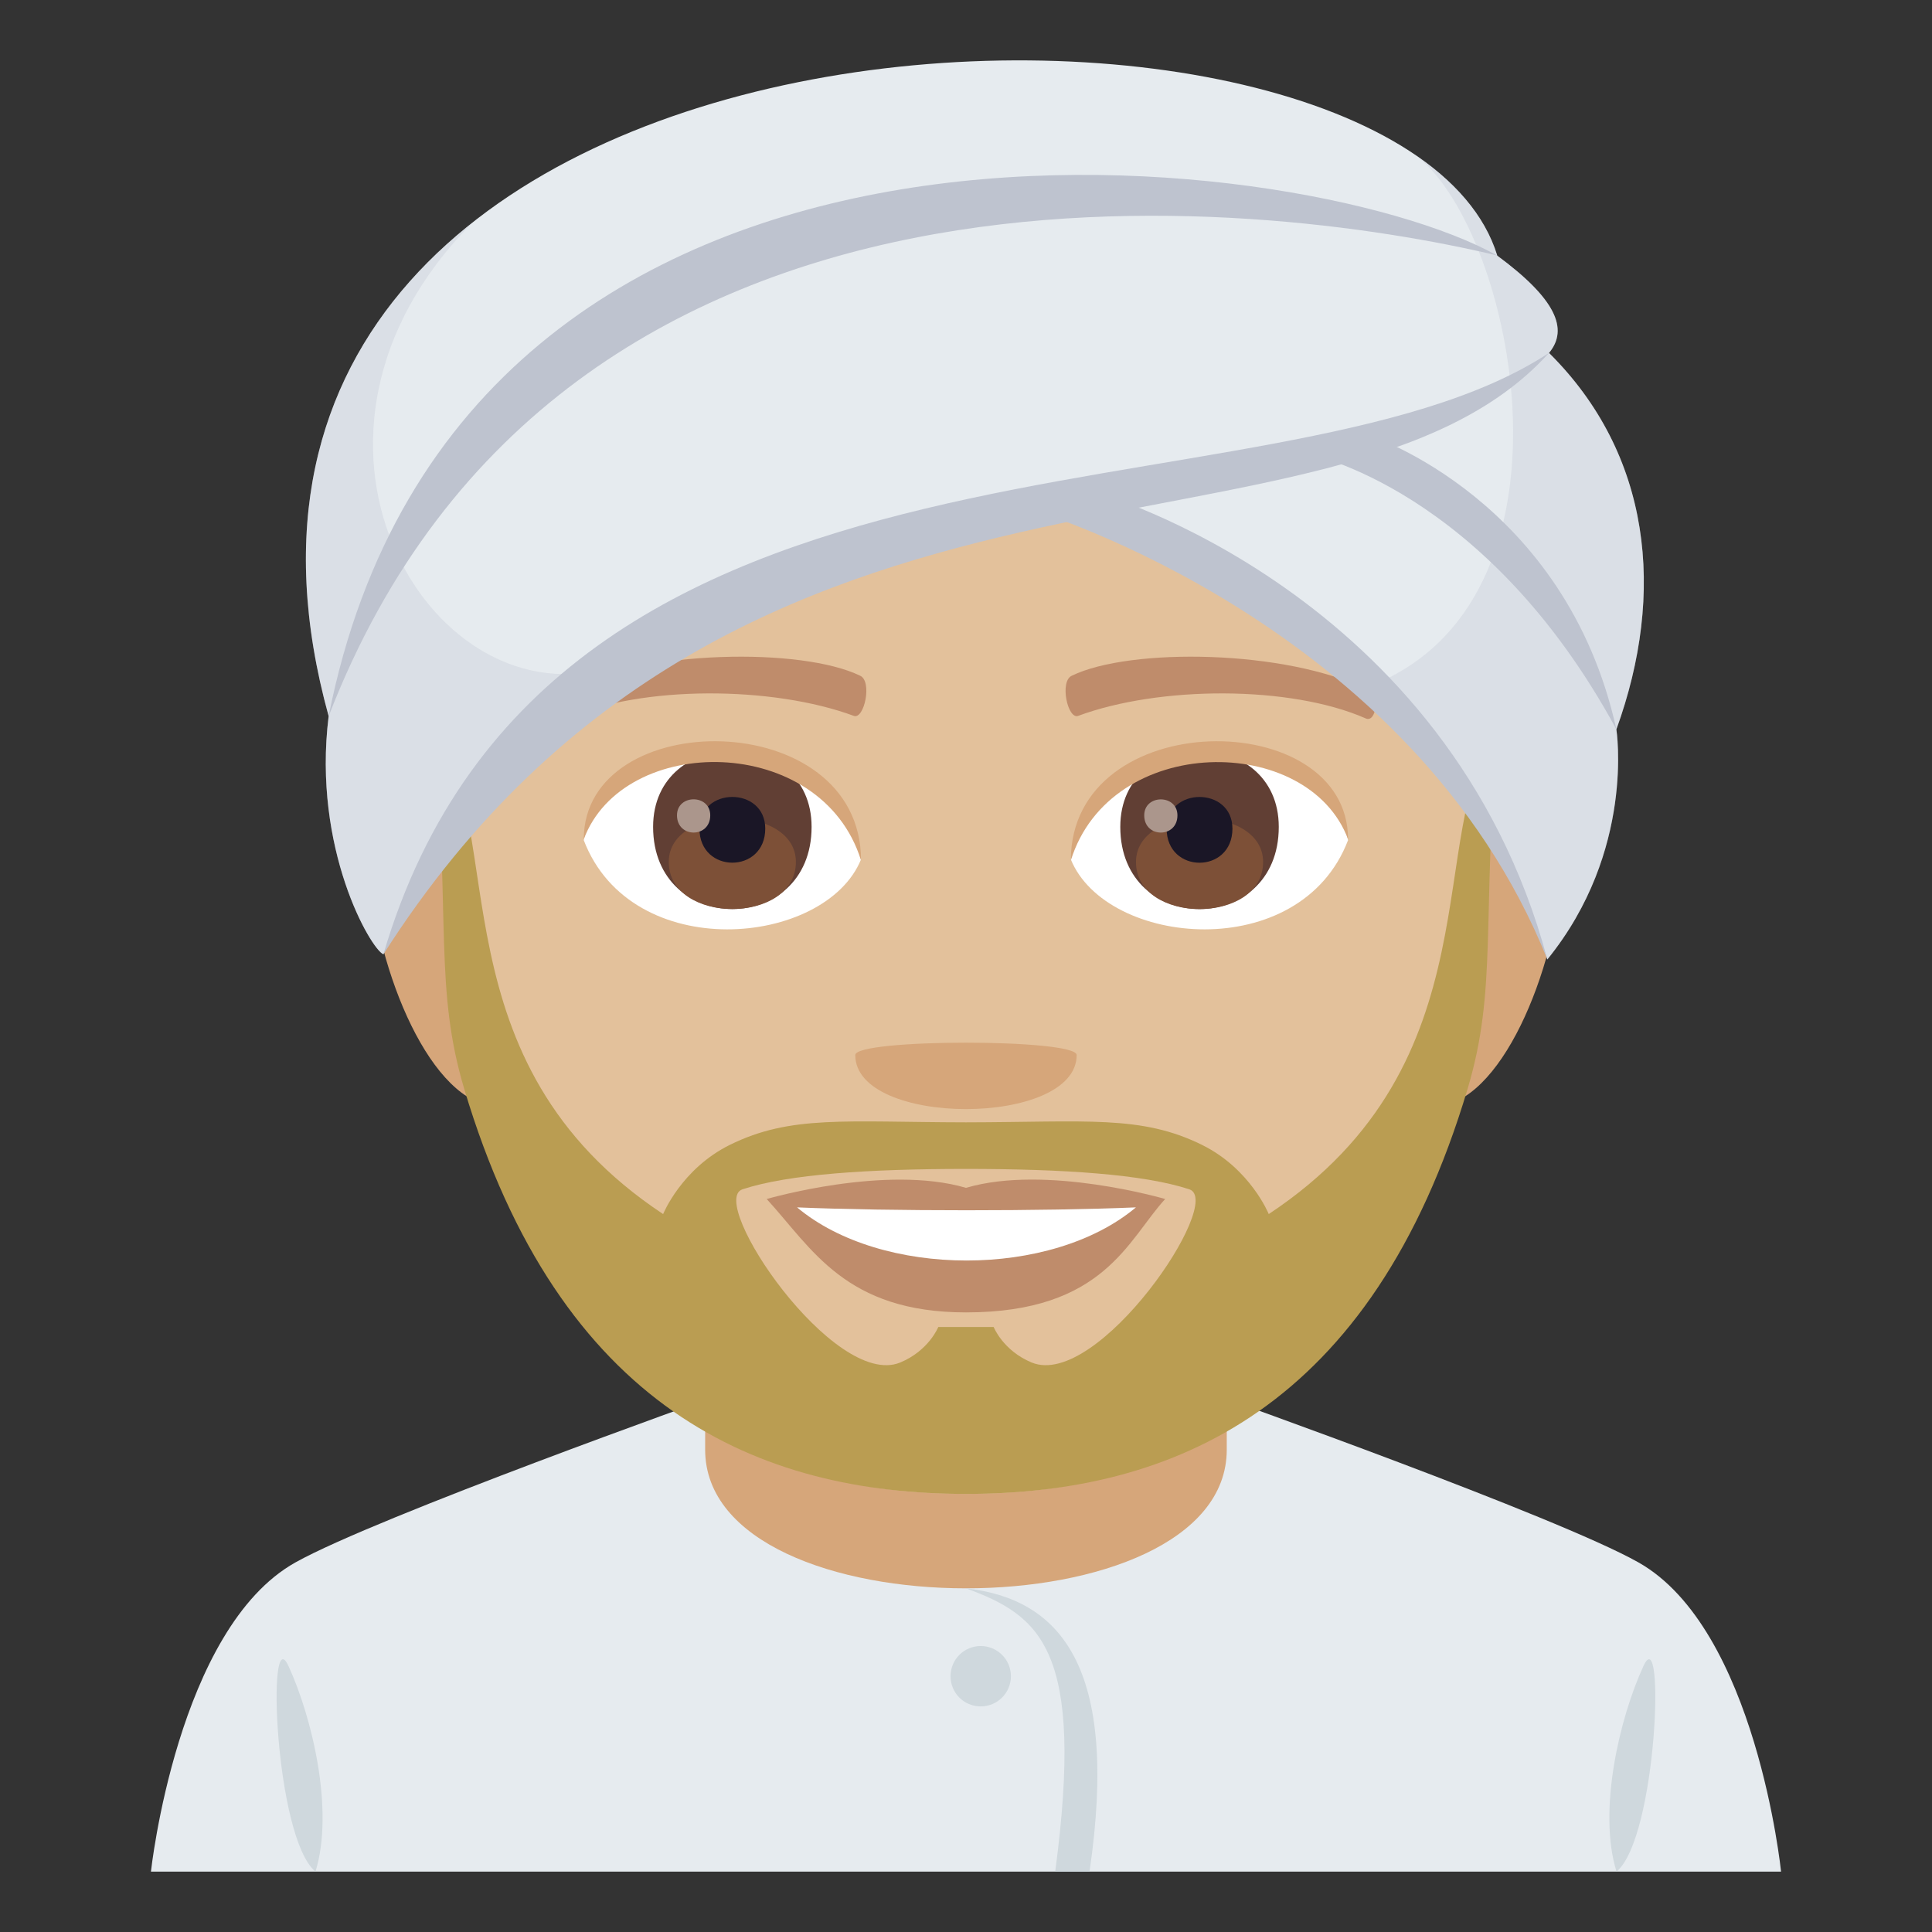 <?xml version="1.0" encoding="utf-8"?>
<!-- Generator: Adobe Illustrator 19.0.0, SVG Export Plug-In . SVG Version: 6.00 Build 0)  -->
<svg version="1.1" id="Layer_1" xmlns="http://www.w3.org/2000/svg" xmlns:xlink="http://www.w3.org/1999/xlink" x="0px" y="0px"
	 width="64px" height="64px" viewBox="0 0 64 64" enable-background="new 0 0 64 64" xml:space="preserve">
<rect x="0" y="0" width="64" height="64" fill="#333333" stroke="none"/>
<path fill="#D6A67A" d="M14.896,24.239c-5.717-1.132-1.25,16.405,3.225,11.568C20.197,33.566,17.572,24.769,14.896,24.239z"/>
<path fill="#D6A67A" d="M49.1,24.239c-2.676,0.529-5.299,9.326-3.225,11.568C50.354,40.645,54.814,23.108,49.1,24.239z"/>
<path fill="#E6EBEF" d="M9.787,51.757c2.701-1.511,13.908-5.499,13.908-5.499h16.695c0,0,11.197,3.981,13.881,5.496
	C58.178,53.952,59,62,59,62H5C5,62,5.871,53.946,9.787,51.757z"/>
<path fill="#D6A67A" d="M23.359,48.021c0,6.126,17.279,6.126,17.279,0c0-3.737,0-9.914,0-9.914H23.359
	C23.359,38.107,23.359,43.196,23.359,48.021z"/>
<path fill="#CFD8DD" d="M10.451,62c0.627-2.028-0.113-5.113-0.895-6.811C8.828,53.606,9.102,60.885,10.451,62"/>
<path fill="#CFD8DD" d="M53.549,62c-0.629-2.028,0.109-5.113,0.893-6.811C55.168,53.606,54.895,60.885,53.549,62"/>
<path fill="#CFD8DD" d="M31.998,52.615c2.471,0.908,3.939,2.022,2.957,9.385h1.137C37.094,55.169,35.094,52.961,31.998,52.615z"/>
<path fill="#CFD8DD" d="M32.488,54.527c0.551,0,1,0.447,1,1s-0.449,1-1,1c-0.555,0-1-0.447-1-1S31.934,54.527,32.488,54.527"/>
<path fill="#E3C19B" d="M32,5.486c-11.826,0-17.523,8.945-16.809,21.385c0.143,2.503,1.693,10.666,3.158,13.594
	c1.502,2.996,6.512,7.615,9.582,8.571c1.943,0.603,6.191,0.603,8.131,0c3.074-0.956,8.088-5.575,9.586-8.571
	c1.467-2.928,3.016-11.091,3.16-13.594C49.521,14.431,43.824,5.486,32,5.486z"/>
<path fill="#BF8C6B" d="M32,39.349c-2.66-0.782-6.602,0.37-6.602,0.37c1.5,1.634,2.602,3.756,6.602,3.756
	c4.58,0,5.359-2.407,6.598-3.756C38.598,39.719,34.654,38.563,32,39.349z"/>
<path fill="#FFFFFF" d="M26.404,39.996c2.787,2.34,8.42,2.354,11.225,0C34.654,40.123,29.396,40.124,26.404,39.996z"/>
<path fill="#D6A67A" d="M35.666,34.95c0,2.387-7.334,2.387-7.334,0C28.332,34.403,35.666,34.403,35.666,34.95z"/>
<path fill="#BA9D52" d="M42.029,40.218c0,0-0.605-1.499-2.211-2.292c-2.016-0.997-3.83-0.754-7.82-0.747
	c-3.99-0.007-5.805-0.25-7.822,0.747c-1.604,0.793-2.209,2.292-2.209,2.292c-7.619-5.047-5.111-12.731-7.572-16.031
	c0.512,6.344,0,8.59,0.984,11.887c3.164,10.595,9.75,13.409,16.619,13.414c6.869-0.005,13.453-2.819,16.617-13.414
	c0.986-3.297,0.473-5.543,0.986-11.887C47.143,27.487,49.65,35.171,42.029,40.218z M34.18,45.137
	c-0.955-0.394-1.264-1.179-1.264-1.179h-1.834c0,0-0.311,0.785-1.266,1.179c-2.189,0.889-6.41-5.348-5.219-5.74
	c1.521-0.5,4.17-0.674,7.4-0.675c3.23,0.001,5.879,0.175,7.4,0.675C40.59,39.789,36.371,46.026,34.18,45.137z"/>
<path fill="#FFFFFF" d="M44.656,27.832c-1.578,4.136-8.006,3.53-9.184,0.636C36.365,23.819,43.789,23.42,44.656,27.832z"/>
<path fill="#FFFFFF" d="M19.338,27.832c1.58,4.136,8.01,3.53,9.185,0.636C27.631,23.817,20.209,23.419,19.338,27.832z"/>
<path fill="#BF8C6B" d="M45.313,22.855c-2.703-1.342-7.879-1.407-9.807-0.472c-0.412,0.181-0.141,1.453,0.207,1.332
	c2.688-0.996,7.022-1.019,9.535,0.086C45.582,23.943,45.723,23.042,45.313,22.855z"/>
<path fill="#BF8C6B" d="M18.684,22.855c2.705-1.342,7.877-1.407,9.807-0.472c0.412,0.181,0.141,1.453-0.205,1.332
	c-2.691-0.996-7.021-1.019-9.537,0.086C18.414,23.943,18.275,23.042,18.684,22.855z"/>
<path fill="#613F34" d="M37.111,27.392c0,3.63,5.25,3.63,5.25,0C42.361,24.024,37.111,24.024,37.111,27.392z"/>
<path fill="#7D5037" d="M37.631,28.554c0,2.081,4.211,2.081,4.211,0C41.842,26.621,37.631,26.621,37.631,28.554z"/>
<path fill="#1A1626" d="M38.646,27.449c0,1.507,2.18,1.507,2.18,0C40.826,26.051,38.646,26.051,38.646,27.449z"/>
<path fill="#AB968C" d="M37.904,27.01c0,0.76,1.1,0.76,1.1,0C39.004,26.304,37.904,26.304,37.904,27.01z"/>
<path fill="#613F34" d="M21.635,27.391c0,3.63,5.25,3.63,5.25,0C26.885,24.023,21.635,24.023,21.635,27.391z"/>
<path fill="#7D5037" d="M22.154,28.552c0,2.081,4.211,2.081,4.211,0C26.365,26.62,22.154,26.62,22.154,28.552z"/>
<path fill="#1A1626" d="M23.17,27.448c0,1.506,2.18,1.506,2.18,0C25.35,26.05,23.17,26.05,23.17,27.448z"/>
<path fill="#AB968C" d="M22.426,27.008c0,0.762,1.102,0.762,1.102,0C23.527,26.302,22.426,26.302,22.426,27.008z"/>
<path fill="#D6A67A" d="M44.656,27.802c0-4.441-9.184-4.441-9.184,0.703C36.783,24.284,43.346,24.284,44.656,27.802z"/>
<path fill="#D6A67A" d="M19.338,27.802c0-4.441,9.185-4.441,9.185,0.701C27.213,24.281,20.65,24.281,19.338,27.802z"/>
<path fill="#E6EBEF" d="M51.313,11.691c0.66-0.793,0.221-1.797-1.723-3.229c0.002,0,0.002,0.001,0.008,0.001
	C46.289-2.293,4.016-1.169,10.887,23.724c-0.547,4.396,1.406,7.732,1.814,7.887c4.471-8.783,13.797-12.822,22.16-15.179
	c12.914,3.317,16.396,15.351,16.396,15.351c2.922-3.6,2.287-7.627,2.287-7.62C55.193,19.618,54.688,15.037,51.313,11.691z"/>
<path opacity="0.3" fill="#BEC3CF" d="M15.66,7.367c-4.445,3.51-6.846,8.851-4.774,16.357c-0.547,4.396,1.406,7.732,1.814,7.887
	c1.111-2.183,5.703-7.813,7.324-9.457C14.156,23.724,8.615,14.441,15.66,7.367z"/>
<path opacity="0.3" fill="#BEC3CF" d="M51.313,11.691c0.66-0.793,0.221-1.797-1.723-3.229c0.002,0,0.002,0.001,0.008,0.001
	c-0.408-1.321-1.404-2.464-2.822-3.404c3.258,2.187,5.996,14.502-1.162,17.574c3.729,3.598,5.645,9.15,5.645,9.15
	c2.922-3.6,2.287-7.627,2.287-7.62C55.193,19.618,54.688,15.037,51.313,11.691z"/>
<path fill="#BEC3CF" d="M12.701,31.611c5.537-18.828,29.455-13.9,38.611-19.92C44.197,19.571,24.566,13.017,12.701,31.611z"/>
<path fill="#BEC3CF" d="M53.545,24.162c-1.68-7.61-8.139-9.722-8.139-9.722l-2.074,0.597C43.332,15.037,49.203,16.154,53.545,24.162
	z"/>
<path fill="#BEC3CF" d="M51.258,31.782C47.988,19.589,36.34,16.321,36.34,16.321l-2.072,0.597
	C34.268,16.917,46.795,20.658,51.258,31.782z"/>
<path fill="#BEC3CF" d="M10.887,23.724C15.32,1.359,43.061,4.823,49.59,8.461C41.908,6.631,18.639,3.669,10.887,23.724z"/>
</svg>
